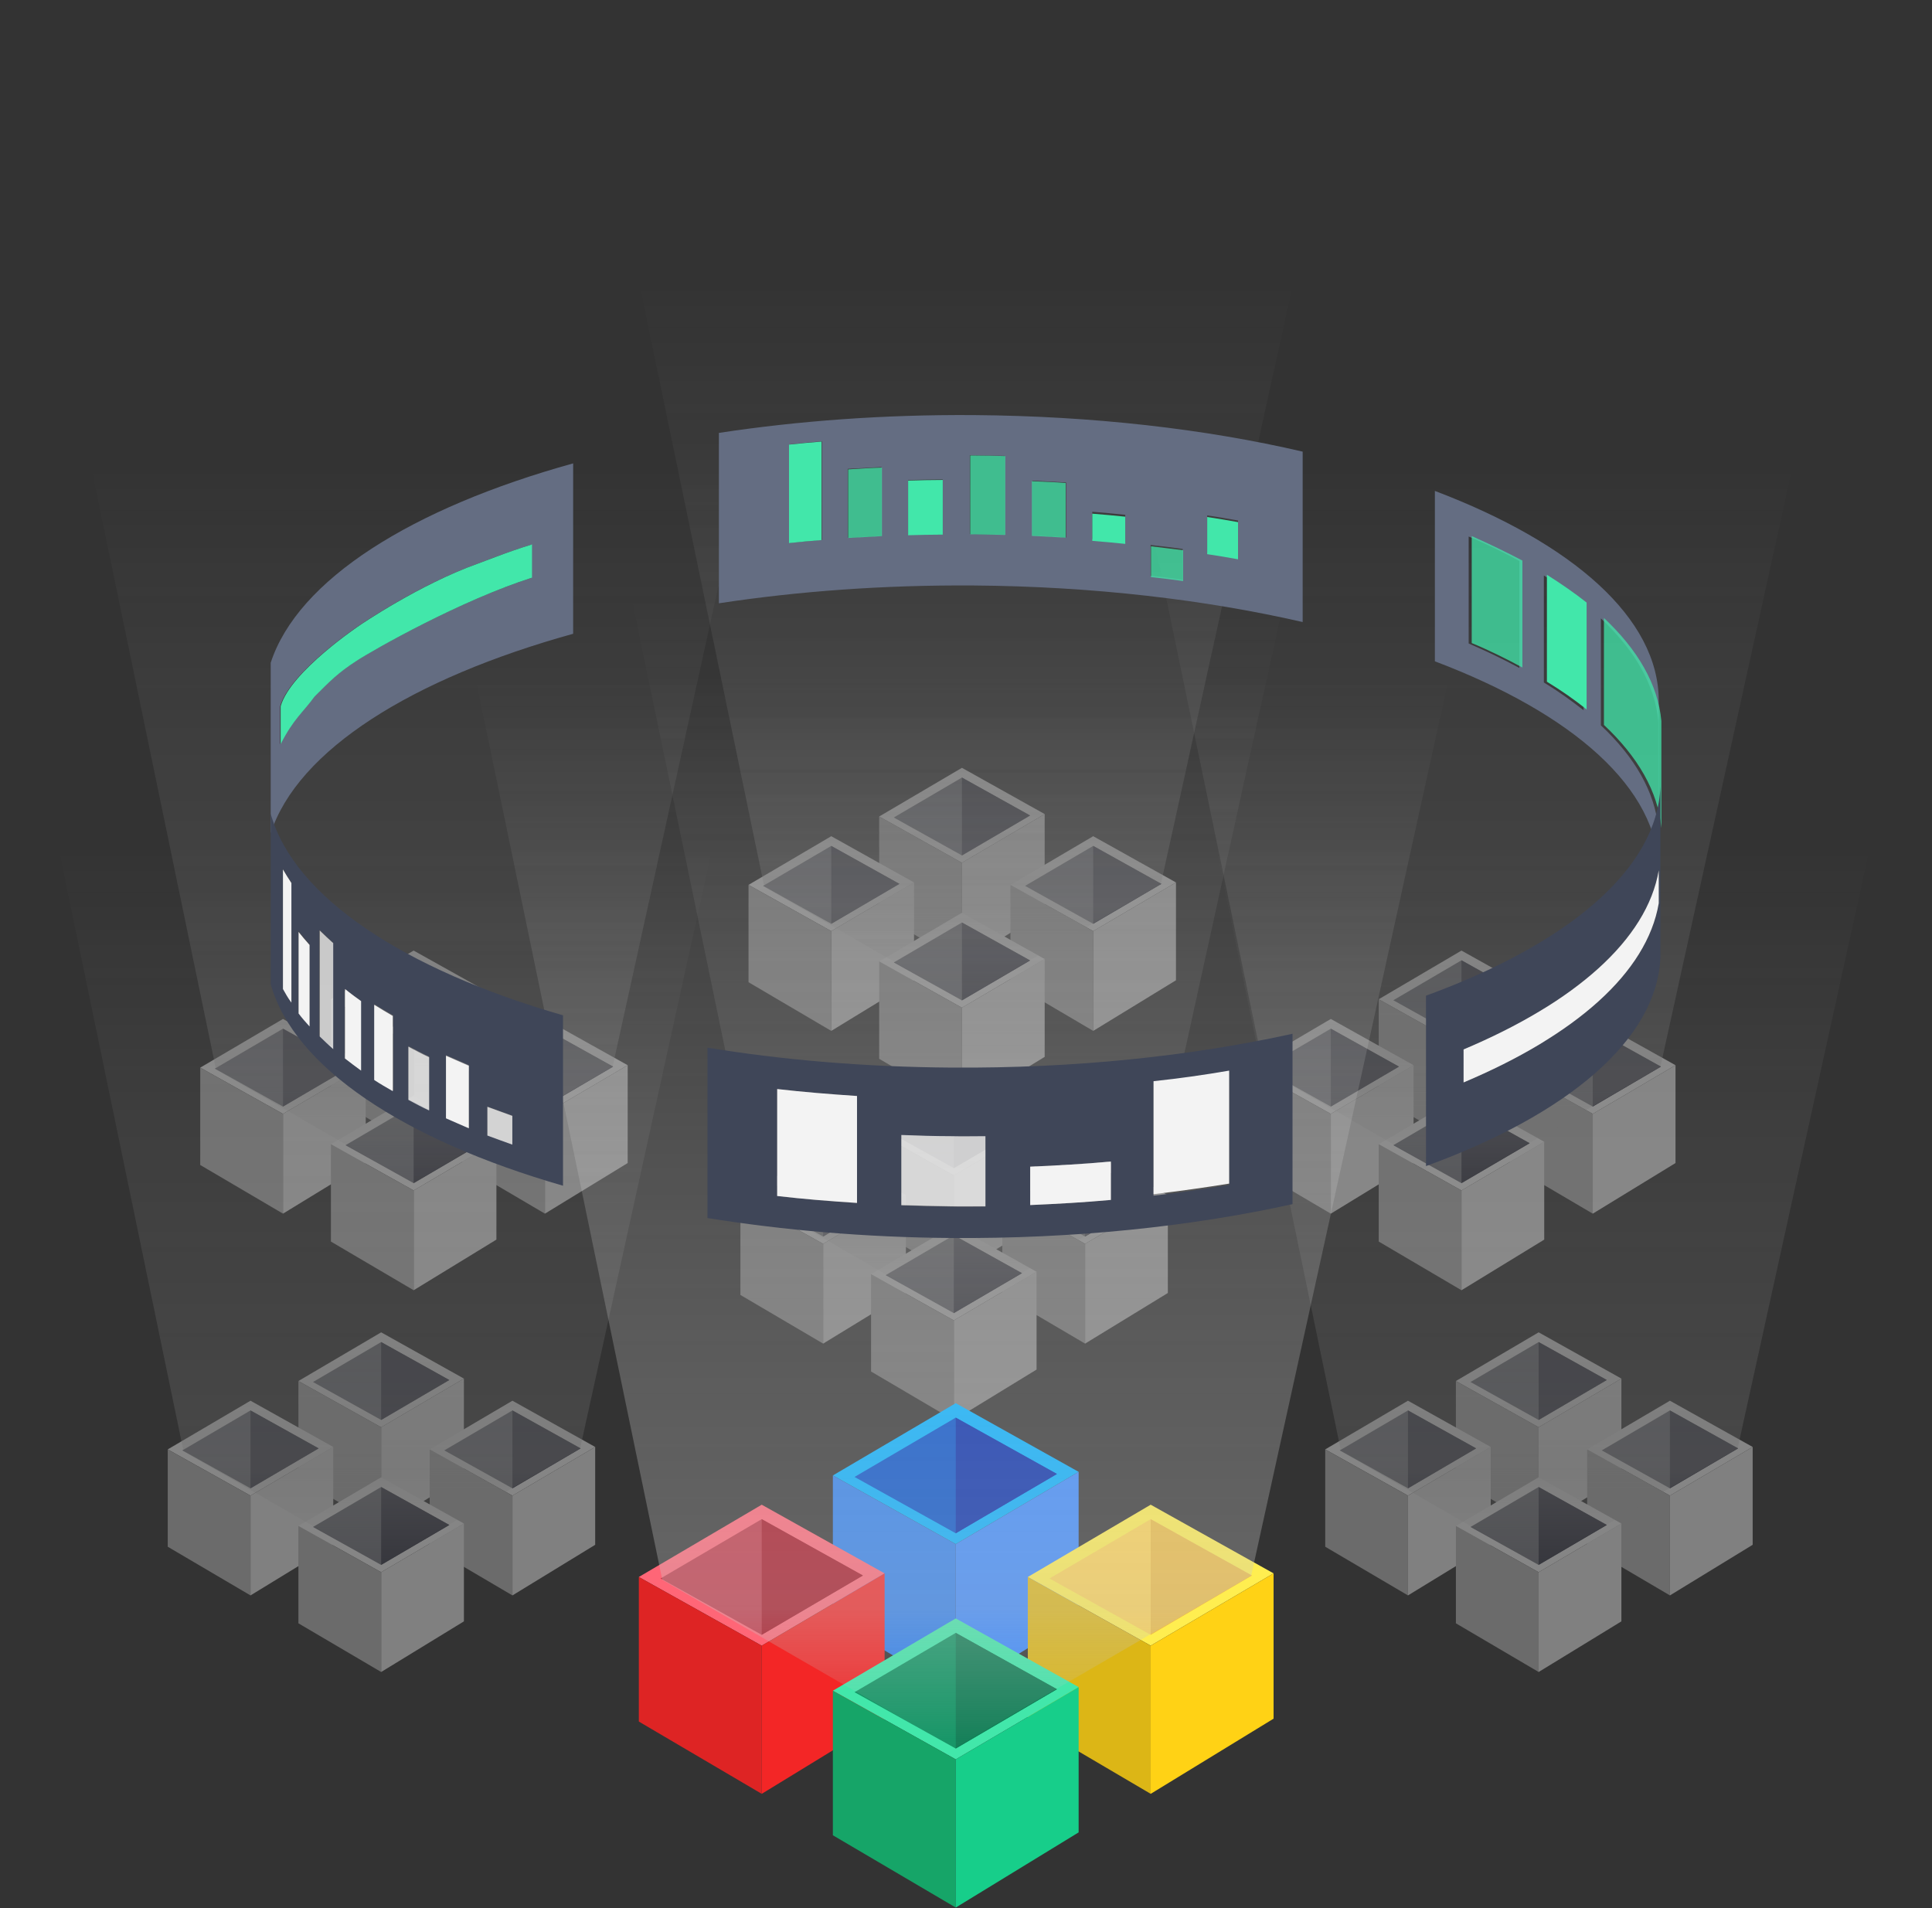 <svg width="655" height="647" viewBox="0 0 655 647" fill="none" xmlns="http://www.w3.org/2000/svg">
<rect x="0" y="0" width="655" height="647" fill="#333333" stroke="none"/>
<g opacity="0.4">
<path d="M493.585 468.211L521.641 451.707L549.697 467.386L521.641 483.889L493.585 468.211Z" fill="white"/>
<path d="M498.536 468.549L521.641 455.008L544.746 467.872L521.641 481.413L498.536 468.549Z" fill="#797B84"/>
<path d="M521.642 468.211V455.008L544.746 467.872L521.642 481.413V468.211Z" fill="#393A4A"/>
<path d="M493.585 468.211V501.218L521.641 517.721V483.889L493.585 468.211Z" fill="#BDBDBD"/>
<path d="M521.642 483.89L549.697 467.386V500.558L521.642 517.722V483.89Z" fill="#F3F3F3"/>
<path d="M449.287 491.392L477.343 474.888L505.399 490.567L477.343 507.07L449.287 491.392Z" fill="white"/>
<path d="M454.238 491.73L477.343 478.189L500.447 491.053L477.343 504.594L454.238 491.73Z" fill="#797B84"/>
<path d="M477.342 491.391V478.189L500.447 491.053L477.342 504.594V491.391Z" fill="#393A4A"/>
<path d="M449.287 491.392V524.399L477.343 540.902V507.07L449.287 491.392Z" fill="#BDBDBD"/>
<path d="M477.342 507.07L505.398 490.567V523.739L477.342 540.902V507.07Z" fill="#F3F3F3"/>
<path d="M538.093 491.392L566.149 474.888L594.205 490.567L566.149 507.07L538.093 491.392Z" fill="white"/>
<path d="M543.044 491.73L566.149 478.189L589.254 491.053L566.149 504.594L543.044 491.73Z" fill="#797B84"/>
<path d="M566.149 491.391V478.189L589.254 491.053L566.149 504.594V491.391Z" fill="#393A4A"/>
<path d="M538.093 491.392V524.399L566.149 540.902V507.07L538.093 491.392Z" fill="#BDBDBD"/>
<path d="M566.149 507.07L594.205 490.567V523.739L566.149 540.902V507.07Z" fill="#F3F3F3"/>
<path d="M493.586 517.355L521.642 500.851L549.697 516.53L521.642 533.033L493.586 517.355Z" fill="white"/>
<path d="M498.537 517.693L521.641 504.152L544.746 517.016L521.641 530.557L498.537 517.693Z" fill="#797B84"/>
<path d="M521.642 517.354V504.152L544.746 517.016L521.642 530.557V517.354Z" fill="#393A4A"/>
<path d="M493.586 517.355V550.362L521.642 566.865V533.033L493.586 517.355Z" fill="#BDBDBD"/>
<path d="M521.642 533.033L549.697 516.53V549.702L521.642 566.865V533.033Z" fill="#F3F3F3"/>
<path fill-rule="evenodd" clip-rule="evenodd" d="M521.275 530.524L454.641 492.043L392.516 192.08H654.926L589.091 491.116L521.275 530.524Z" fill="url(#paint0_linear_201_5)" fill-opacity="0.8"/>
</g>
<g opacity="0.4">
<path d="M298.065 276.821L326.121 260.318L354.176 275.996L326.121 292.499L298.065 276.821Z" fill="white"/>
<path d="M303.016 277.159L326.121 263.618L349.226 276.482L326.121 290.023L303.016 277.159Z" fill="#797B84"/>
<path d="M326.121 276.821V263.618L349.225 276.482L326.121 290.023V276.821Z" fill="#393A4A"/>
<path d="M298.065 276.821V309.828L326.121 326.331V292.499L298.065 276.821Z" fill="#BDBDBD"/>
<path d="M326.121 292.499L354.176 275.996V309.168L326.121 326.332V292.499Z" fill="#F3F3F3"/>
<path d="M253.766 300.002L281.822 283.499L309.878 299.177L281.822 315.68L253.766 300.002Z" fill="white"/>
<path d="M258.717 300.34L281.822 286.799L304.927 299.663L281.822 313.204L258.717 300.34Z" fill="#797B84"/>
<path d="M281.822 300.001V286.799L304.927 299.663L281.822 313.204V300.001Z" fill="#393A4A"/>
<path d="M253.766 300.002V333.008L281.822 349.512V315.68L253.766 300.002Z" fill="#BDBDBD"/>
<path d="M281.822 315.68L309.878 299.177V332.349L281.822 349.512V315.68Z" fill="#F3F3F3"/>
<path d="M342.572 300.002L370.628 283.499L398.684 299.177L370.628 315.68L342.572 300.002Z" fill="white"/>
<path d="M347.523 300.34L370.628 286.799L393.733 299.663L370.628 313.204L347.523 300.34Z" fill="#797B84"/>
<path d="M370.628 300.001V286.799L393.733 299.663L370.628 313.204V300.001Z" fill="#393A4A"/>
<path d="M342.572 300.002V333.008L370.628 349.512V315.68L342.572 300.002Z" fill="#BDBDBD"/>
<path d="M370.628 315.68L398.684 299.177V332.349L370.628 349.512V315.68Z" fill="#F3F3F3"/>
<path d="M298.065 325.965L326.121 309.461L354.176 325.139L326.121 341.643L298.065 325.965Z" fill="white"/>
<path d="M303.016 326.303L326.121 312.762L349.226 325.626L326.121 339.168L303.016 326.303Z" fill="#797B84"/>
<path d="M326.121 325.965V312.762L349.225 325.626L326.121 339.168V325.965Z" fill="#393A4A"/>
<path d="M298.065 325.965V358.972L326.121 375.475V341.643L298.065 325.965Z" fill="#BDBDBD"/>
<path d="M326.121 341.643L354.176 325.14V358.312L326.121 375.475V341.643Z" fill="#F3F3F3"/>
<path fill-rule="evenodd" clip-rule="evenodd" d="M325.754 339.133L259.12 300.653L196.995 0.69H459.405L393.571 299.725L325.754 339.133Z" fill="url(#paint1_linear_201_5)" fill-opacity="0.8"/>
</g>
<g opacity="0.4">
<path d="M295.311 382.843L323.367 366.339L351.423 382.018L323.367 398.521L295.311 382.843Z" fill="white"/>
<path d="M300.262 383.181L323.367 369.64L346.472 382.504L323.367 396.045L300.262 383.181Z" fill="#797B84"/>
<path d="M323.366 382.842V369.64L346.471 382.504L323.366 396.045V382.842Z" fill="#393A4A"/>
<path d="M295.311 382.843V415.849L323.367 432.353V398.521L295.311 382.843Z" fill="#BDBDBD"/>
<path d="M323.366 398.521L351.422 382.018V415.19L323.366 432.353V398.521Z" fill="#F3F3F3"/>
<path d="M251.012 406.024L279.068 389.52L307.124 405.198L279.068 421.702L251.012 406.024Z" fill="white"/>
<path d="M255.963 406.362L279.068 392.821L302.173 405.685L279.068 419.226L255.963 406.362Z" fill="#797B84"/>
<path d="M279.068 406.023V392.821L302.173 405.685L279.068 419.226V406.023Z" fill="#393A4A"/>
<path d="M251.012 406.024V439.031L279.068 455.534V421.702L251.012 406.024Z" fill="#BDBDBD"/>
<path d="M279.068 421.702L307.124 405.199V438.37L279.068 455.534V421.702Z" fill="#F3F3F3"/>
<path d="M339.819 406.024L367.874 389.52L395.93 405.198L367.874 421.702L339.819 406.024Z" fill="white"/>
<path d="M344.77 406.362L367.874 392.821L390.979 405.685L367.874 419.226L344.77 406.362Z" fill="#797B84"/>
<path d="M367.874 406.023V392.821L390.979 405.685L367.874 419.226V406.023Z" fill="#393A4A"/>
<path d="M339.819 406.024V439.031L367.874 455.534V421.702L339.819 406.024Z" fill="#BDBDBD"/>
<path d="M367.874 421.702L395.93 405.199V438.37L367.874 455.534V421.702Z" fill="#F3F3F3"/>
<path d="M295.311 431.986L323.367 415.483L351.423 431.161L323.367 447.665L295.311 431.986Z" fill="white"/>
<path d="M300.262 432.325L323.367 418.783L346.472 431.648L323.367 445.189L300.262 432.325Z" fill="#797B84"/>
<path d="M323.366 431.986V418.783L346.471 431.648L323.366 445.189V431.986Z" fill="#393A4A"/>
<path d="M295.311 431.987V464.993L323.367 481.497V447.665L295.311 431.987Z" fill="#BDBDBD"/>
<path d="M323.366 447.665L351.422 431.161V464.333L323.366 481.497V447.665Z" fill="#F3F3F3"/>
<path fill-rule="evenodd" clip-rule="evenodd" d="M323 445.155L256.366 406.675L194.241 106.712H456.651L390.817 405.747L323 445.155Z" fill="url(#paint2_linear_201_5)" fill-opacity="0.8"/>
</g>
<g opacity="0.4">
<path d="M112.182 338.782L140.238 322.278L168.293 337.956L140.238 354.46L112.182 338.782Z" fill="white"/>
<path d="M117.133 339.12L140.238 325.578L163.343 338.443L140.238 351.984L117.133 339.12Z" fill="#797B84"/>
<path d="M140.238 338.781V325.578L163.342 338.443L140.238 351.984V338.781Z" fill="#393A4A"/>
<path d="M112.182 338.781V371.788L140.238 388.292V354.459L112.182 338.781Z" fill="#BDBDBD"/>
<path d="M140.238 354.46L168.294 337.956V371.128L140.238 388.292V354.46Z" fill="#F3F3F3"/>
<path d="M67.883 361.963L95.939 345.459L123.995 361.137L95.939 377.641L67.883 361.963Z" fill="white"/>
<path d="M72.835 362.301L95.939 348.76L119.044 361.624L95.939 375.165L72.835 362.301Z" fill="#797B84"/>
<path d="M95.939 361.963V348.76L119.044 361.624L95.939 375.165V361.963Z" fill="#393A4A"/>
<path d="M67.883 361.963V394.97L95.939 411.473V377.641L67.883 361.963Z" fill="#BDBDBD"/>
<path d="M95.939 377.641L123.995 361.138V394.31L95.939 411.473V377.641Z" fill="#F3F3F3"/>
<path d="M156.69 361.963L184.745 345.459L212.801 361.137L184.745 377.641L156.69 361.963Z" fill="white"/>
<path d="M161.641 362.301L184.746 348.76L207.85 361.624L184.746 375.165L161.641 362.301Z" fill="#797B84"/>
<path d="M184.745 361.963V348.76L207.85 361.624L184.745 375.165V361.963Z" fill="#393A4A"/>
<path d="M156.69 361.963V394.97L184.745 411.473V377.641L156.69 361.963Z" fill="#BDBDBD"/>
<path d="M184.745 377.641L212.801 361.138V394.31L184.745 411.473V377.641Z" fill="#F3F3F3"/>
<path d="M112.182 387.926L140.238 371.422L168.293 387.1L140.238 403.604L112.182 387.926Z" fill="white"/>
<path d="M117.133 388.264L140.238 374.723L163.343 387.587L140.238 401.128L117.133 388.264Z" fill="#797B84"/>
<path d="M140.238 387.925V374.723L163.342 387.587L140.238 401.128V387.925Z" fill="#393A4A"/>
<path d="M112.182 387.926V420.933L140.238 437.436V403.604L112.182 387.926Z" fill="#BDBDBD"/>
<path d="M140.238 403.604L168.294 387.101V420.273L140.238 437.436V403.604Z" fill="#F3F3F3"/>
<path fill-rule="evenodd" clip-rule="evenodd" d="M139.871 401.094L73.238 362.614L11.113 62.651H273.522L207.688 361.686L139.871 401.094Z" fill="url(#paint3_linear_201_5)" fill-opacity="0.8"/>
</g>
<g opacity="0.4">
<path d="M467.425 338.781L495.48 322.277L523.536 337.955L495.48 354.459L467.425 338.781Z" fill="white"/>
<path d="M472.375 339.119L495.48 325.578L518.585 338.442L495.48 351.983L472.375 339.119Z" fill="#797B84"/>
<path d="M495.48 338.78V325.578L518.585 338.442L495.48 351.983V338.78Z" fill="#393A4A"/>
<path d="M467.424 338.78V371.787L495.48 388.291V354.459L467.424 338.78Z" fill="#BDBDBD"/>
<path d="M495.48 354.459L523.536 337.956V371.128L495.48 388.291V354.459Z" fill="#F3F3F3"/>
<path d="M423.126 361.963L451.182 345.459L479.238 361.137L451.182 377.641L423.126 361.963Z" fill="white"/>
<path d="M428.077 362.301L451.182 348.76L474.287 361.624L451.182 375.165L428.077 362.301Z" fill="#797B84"/>
<path d="M451.182 361.963V348.76L474.286 361.624L451.182 375.165V361.963Z" fill="#393A4A"/>
<path d="M423.126 361.963V394.97L451.182 411.473V377.641L423.126 361.963Z" fill="#BDBDBD"/>
<path d="M451.182 377.641L479.237 361.138V394.31L451.182 411.473V377.641Z" fill="#F3F3F3"/>
<path d="M511.932 361.963L539.988 345.459L568.044 361.138L539.988 377.641L511.932 361.963Z" fill="white"/>
<path d="M516.883 362.301L539.988 348.76L563.093 361.624L539.988 375.165L516.883 362.301Z" fill="#797B84"/>
<path d="M539.988 361.963V348.76L563.092 361.624L539.988 375.165V361.963Z" fill="#393A4A"/>
<path d="M511.932 361.963V394.97L539.988 411.473V377.641L511.932 361.963Z" fill="#BDBDBD"/>
<path d="M539.988 377.641L568.043 361.138V394.31L539.988 411.473V377.641Z" fill="#F3F3F3"/>
<path d="M467.425 387.926L495.48 371.422L523.536 387.101L495.48 403.604L467.425 387.926Z" fill="white"/>
<path d="M472.375 388.264L495.48 374.723L518.585 387.587L495.48 401.128L472.375 388.264Z" fill="#797B84"/>
<path d="M495.48 387.925V374.723L518.585 387.587L495.48 401.128V387.925Z" fill="#393A4A"/>
<path d="M467.424 387.926V420.933L495.48 437.436V403.604L467.424 387.926Z" fill="#BDBDBD"/>
<path d="M495.48 403.604L523.536 387.101V420.273L495.48 437.436V403.604Z" fill="#F3F3F3"/>
<path fill-rule="evenodd" clip-rule="evenodd" d="M495.114 401.094L428.48 362.614L366.355 62.651H628.764L562.93 361.686L495.114 401.094Z" fill="url(#paint4_linear_201_5)" fill-opacity="0.8"/>
</g>
<g opacity="0.4">
<path d="M101.167 468.211L129.222 451.707L157.278 467.386L129.222 483.889L101.167 468.211Z" fill="white"/>
<path d="M106.118 468.549L129.222 455.008L152.327 467.872L129.222 481.413L106.118 468.549Z" fill="#797B84"/>
<path d="M129.222 468.211V455.008L152.327 467.872L129.222 481.413V468.211Z" fill="#393A4A"/>
<path d="M101.167 468.211V501.218L129.222 517.721V483.889L101.167 468.211Z" fill="#BDBDBD"/>
<path d="M129.222 483.89L157.278 467.386V500.558L129.222 517.722V483.89Z" fill="#F3F3F3"/>
<path d="M56.868 491.392L84.924 474.888L112.98 490.567L84.924 507.07L56.868 491.392Z" fill="white"/>
<path d="M61.819 491.73L84.924 478.189L108.029 491.053L84.924 504.594L61.819 491.73Z" fill="#797B84"/>
<path d="M84.924 491.391V478.189L108.029 491.053L84.924 504.594V491.391Z" fill="#393A4A"/>
<path d="M56.868 491.392V524.399L84.924 540.902V507.07L56.868 491.392Z" fill="#BDBDBD"/>
<path d="M84.924 507.07L112.98 490.567V523.739L84.924 540.902V507.07Z" fill="#F3F3F3"/>
<path d="M145.674 491.392L173.73 474.888L201.786 490.567L173.73 507.07L145.674 491.392Z" fill="white"/>
<path d="M150.625 491.73L173.73 478.189L196.835 491.053L173.73 504.594L150.625 491.73Z" fill="#797B84"/>
<path d="M173.73 491.391V478.189L196.835 491.053L173.73 504.594V491.391Z" fill="#393A4A"/>
<path d="M145.674 491.392V524.399L173.73 540.902V507.07L145.674 491.392Z" fill="#BDBDBD"/>
<path d="M173.73 507.07L201.786 490.567V523.739L173.73 540.902V507.07Z" fill="#F3F3F3"/>
<path d="M101.167 517.355L129.222 500.851L157.278 516.53L129.222 533.033L101.167 517.355Z" fill="white"/>
<path d="M106.118 517.693L129.222 504.152L152.327 517.016L129.222 530.557L106.118 517.693Z" fill="#797B84"/>
<path d="M129.222 517.354V504.152L152.327 517.016L129.222 530.557V517.354Z" fill="#393A4A"/>
<path d="M101.167 517.355V550.362L129.222 566.865V533.033L101.167 517.355Z" fill="#BDBDBD"/>
<path d="M129.222 533.033L157.278 516.53V549.702L129.222 566.865V533.033Z" fill="#F3F3F3"/>
<path fill-rule="evenodd" clip-rule="evenodd" d="M128.856 530.524L62.222 492.043L0.097 192.08H262.507L196.673 491.116L128.856 530.524Z" fill="url(#paint5_linear_201_5)" fill-opacity="0.8"/>
</g>
<path d="M282.364 500.23L324.025 475.723L365.687 499.005L324.025 523.511L282.364 500.23Z" fill="#06AFFF"/>
<path d="M289.716 500.733L324.025 480.624L358.335 499.727L324.025 519.835L289.716 500.733Z" fill="#0551CA"/>
<path d="M324.025 500.23V480.624L358.335 499.727L324.025 519.835V500.23Z" fill="#052DAC"/>
<path d="M282.364 500.23V549.243L324.025 573.75V523.511L282.364 500.23Z" fill="#2F80ED"/>
<path d="M324.025 523.512L365.687 499.005V548.264L324.025 573.751V523.512Z" fill="#3C8AFE"/>
<path d="M216.583 534.653L258.244 510.146L299.906 533.427L258.244 557.934L216.583 534.653Z" fill="#FF6677"/>
<path d="M223.934 535.156L258.244 515.047L292.553 534.15L258.244 554.258L223.934 535.156Z" fill="#C13647"/>
<path d="M258.244 534.653V515.047L292.554 534.15L258.244 554.258V534.653Z" fill="#A81525"/>
<path d="M216.583 534.653V583.666L258.244 608.173V557.934L216.583 534.653Z" fill="#DE2424"/>
<path d="M258.244 557.935L299.906 533.428V582.686L258.244 608.174V557.935Z" fill="#F32626"/>
<path d="M348.455 534.653L390.117 510.146L431.778 533.427L390.117 557.934L348.455 534.653Z" fill="#FFEE50"/>
<path d="M355.807 535.156L390.117 515.047L424.426 534.15L390.117 554.258L355.807 535.156Z" fill="#FED354"/>
<path d="M390.117 534.653V515.047L424.426 534.15L390.117 554.258V534.653Z" fill="#EEBD43"/>
<path d="M348.455 534.653V583.666L390.117 608.173V557.934L348.455 534.653Z" fill="#DCB616"/>
<path d="M390.117 557.935L431.778 533.428V582.686L390.117 608.174V557.935Z" fill="#FFD215"/>
<path d="M282.364 573.206L324.025 548.699L365.687 571.981L324.025 596.487L282.364 573.206Z" fill="#42E7AA"/>
<path d="M289.716 573.708L324.025 553.6L358.335 572.703L324.025 592.811L289.716 573.708Z" fill="#139565"/>
<path d="M324.025 573.205V553.6L358.335 572.703L324.025 592.811V573.205Z" fill="#117E56"/>
<path d="M282.364 573.206V622.219L324.025 646.726V596.487L282.364 573.206Z" fill="#16A568"/>
<path d="M324.025 596.487L365.687 571.98V621.239L324.025 646.726V596.487Z" fill="#17CE8A"/>
<path fill-rule="evenodd" clip-rule="evenodd" d="M323.481 592.76L224.533 535.619L132.281 90.189H521.946L424.185 534.242L323.481 592.76Z" fill="url(#paint6_linear_201_5)" fill-opacity="0.8"/>
<path d="M562.219 280.852V244.591C561.074 232.197 554.2 220.418 542.743 209.663V245.923C554.2 256.678 561.074 268.458 562.219 280.852ZM536.871 240.802V204.541C532.861 201.264 528.279 198.088 523.41 195.118V231.378C528.279 234.348 532.718 237.524 536.871 240.802ZM515.104 226.461V190.201C509.805 187.333 504.076 184.465 497.918 181.904V218.165C504.076 220.828 509.805 223.593 515.104 226.461ZM486.462 224.208V166.438C533.148 184.158 562.363 209.56 562.363 237.626V295.397C562.363 267.331 533.291 241.928 486.462 224.208Z" fill="#646D82"/>
<path d="M400.965 196.552V186.104C397.385 185.592 393.805 185.182 390.081 184.772V195.22C393.805 195.527 397.385 196.04 400.965 196.552ZM381.489 183.748V174.529C377.765 174.12 374.042 173.812 370.319 173.505V182.724C374.042 183.133 377.765 183.441 381.489 183.748ZM419.726 188.972V176.475C416.289 175.861 412.852 175.246 409.271 174.734V187.333C412.852 187.845 416.289 188.46 419.726 188.972ZM361.44 182.212V163.569C357.573 163.364 353.849 163.16 349.983 162.955V181.495C353.706 181.802 357.573 181.904 361.44 182.212ZM319.622 181.187V162.545C315.756 162.545 311.746 162.647 307.879 162.75V181.29C311.746 181.29 315.756 181.187 319.622 181.187ZM298.857 181.699V158.345C294.99 158.55 291.267 158.755 287.4 158.96V182.314C291.267 182.109 294.99 181.904 298.857 181.699ZM340.674 181.29V154.555C337.237 154.453 333.657 154.453 330.077 154.351C329.647 154.351 329.217 154.351 328.788 154.351V181.085C329.217 181.085 329.647 181.085 330.077 181.085C333.657 181.187 337.237 181.187 340.674 181.29ZM278.665 183.031V149.639C274.941 149.946 271.218 150.253 267.637 150.663V184.055C271.218 183.748 274.941 183.338 278.665 183.031ZM243.721 146.771C270.645 142.674 299.716 140.523 330.077 140.727C370.605 141.035 408.699 145.439 441.637 153.121V210.892C408.555 203.312 370.605 198.805 330.077 198.498C299.716 198.293 270.502 200.444 243.721 204.541V146.771Z" fill="#646D82"/>
<path d="M94.927 239.545V252.349C99.306 243.778 102.517 241.594 106.384 236.281C111.664 230.993 114.26 228.291 120.562 224.194C126.863 220.097 156.078 203.606 180.137 195.923V184.656C175.84 185.988 171.687 187.422 167.677 188.958C165.673 189.675 163.668 190.495 161.663 191.212C141.9 198.279 121.85 212.005 121.85 212.005C121.85 212.005 98.221 227.766 94.927 239.545ZM91.776 224.706C100.942 196.538 139.608 172.262 194.314 157.103V214.873C139.608 230.033 100.942 254.308 91.776 282.477V224.706Z" fill="#646D82"/>
<path d="M95.151 239.47V252.273C99.53 243.702 102.741 241.518 106.608 236.205C111.888 230.918 114.484 228.216 120.785 224.119C127.087 220.021 156.301 203.53 180.361 195.848V184.581C176.064 185.912 171.911 187.346 167.901 188.883C165.896 189.6 163.892 190.419 161.887 191.136C142.124 198.204 122.074 211.929 122.074 211.929C122.074 211.929 98.445 227.69 95.151 239.47Z" fill="#42E7AA"/>
<path opacity="0.753" d="M543.776 209.512C555.233 220.267 562.107 232.046 563.253 244.44V280.701C562.107 268.307 555.233 256.527 543.776 245.772V209.512Z" fill="#42E7AA"/>
<path d="M524.443 194.865C529.312 197.938 533.894 201.113 537.904 204.288V240.548C533.894 237.271 529.312 234.095 524.443 231.125V194.865Z" fill="#42E7AA"/>
<path opacity="0.753" d="M498.952 181.754C504.967 184.417 510.695 187.183 516.137 190.051V226.311C510.838 223.443 505.11 220.575 498.952 218.014V181.754Z" fill="#42E7AA"/>
<path d="M409.272 175.281C412.709 175.793 416.289 176.407 419.726 177.022V189.621C416.289 189.006 412.852 188.392 409.272 187.88V175.281Z" fill="#42E7AA"/>
<path opacity="0.753" d="M390.225 185.216C393.805 185.626 397.529 186.138 401.109 186.548V196.996C397.529 196.483 393.949 196.074 390.225 195.664V185.216Z" fill="#42E7AA"/>
<path d="M370.319 174.153C374.043 174.461 377.766 174.768 381.49 175.178V184.396C377.766 183.987 374.043 183.679 370.319 183.372V174.153Z" fill="#42E7AA"/>
<path opacity="0.753" d="M349.84 163.13C353.706 163.335 357.573 163.437 361.297 163.744V182.284C357.43 182.079 353.706 181.875 349.84 181.67V163.13Z" fill="#42E7AA"/>
<path opacity="0.753" d="M328.932 154.423C329.361 154.423 329.791 154.423 330.221 154.423C333.801 154.423 337.238 154.526 340.818 154.628V181.362C337.381 181.26 333.801 181.26 330.221 181.158C329.791 181.158 329.361 181.158 328.932 181.158V154.423Z" fill="#42E7AA"/>
<path d="M307.879 162.925C311.746 162.823 315.612 162.721 319.622 162.721V181.26C315.756 181.26 311.746 181.363 307.879 181.465V162.925Z" fill="#42E7AA"/>
<path opacity="0.753" d="M287.544 159.135C291.268 158.93 295.134 158.623 299.001 158.521V181.772C295.134 181.977 291.411 182.182 287.544 182.387V159.135Z" fill="#42E7AA"/>
<path d="M267.495 150.736C271.218 150.327 274.798 150.019 278.522 149.712V183.104C274.798 183.411 271.075 183.719 267.495 184.128V167.432V150.736Z" fill="#42E7AA"/>
<path d="M165.243 384.895V375.165C167.964 376.189 170.828 377.213 173.692 378.237V387.968C170.828 386.944 168.107 385.92 165.243 384.895ZM138.463 372.706V354.679C140.754 355.908 143.045 357.137 145.48 358.264V376.291C143.045 375.062 140.754 373.833 138.463 372.706ZM151.208 378.954V357.751C153.786 358.878 156.364 360.005 158.942 361.132V382.335C156.364 381.208 153.786 380.081 151.208 378.954ZM116.838 358.776V335.217C118.557 336.548 120.418 337.983 122.28 339.314V362.873C120.418 361.439 118.7 360.107 116.838 358.776ZM127.006 365.946V340.441C129.011 341.772 131.159 343.002 133.307 344.231V369.736C131.016 368.507 129.011 367.175 127.006 365.946ZM101.228 343.309V315.653C102.374 317.189 103.663 318.623 104.952 320.057V347.713C103.663 346.279 102.517 344.845 101.228 343.309ZM108.245 351.196V315.243C109.678 316.677 111.253 318.111 112.828 319.545V355.498C111.253 354.064 109.821 352.63 108.245 351.196ZM95.929 335.217V294.552C96.789 296.089 97.648 297.625 98.794 299.162V339.724C97.648 338.29 96.789 336.753 95.929 335.217ZM190.877 344.231C136.887 328.661 99.653 304.078 91.776 275.91V333.68C99.653 361.849 136.887 386.432 190.877 402.001V344.231Z" fill="#3F4658"/>
<path d="M349.267 408.556V395.547C358.575 395.137 367.741 394.625 376.62 393.806V406.814C367.741 407.634 358.575 408.146 349.267 408.556ZM305.588 408.658V384.894C311.173 385.099 316.758 385.202 322.486 385.304C326.353 385.304 330.22 385.304 334.086 385.304V409.068C330.22 409.068 326.353 409.17 322.486 409.068C316.758 408.965 311.173 408.863 305.588 408.658ZM263.484 405.483V369.223C272.22 370.247 281.242 370.964 290.551 371.579V407.839C281.385 407.327 272.363 406.507 263.484 405.483ZM391.084 405.38V366.969C399.819 365.945 408.412 364.716 416.718 363.384V401.693C408.412 403.127 399.819 404.356 391.084 405.38ZM438.2 350.478C403.829 358.058 364.304 362.258 322.486 361.95C293.272 361.745 265.489 359.389 239.854 355.19V412.96C265.489 417.057 293.272 419.516 322.486 419.721C364.304 420.028 403.829 415.828 438.2 408.248V350.478Z" fill="#3F4658"/>
<path d="M496.2 366.97V355.805C533.865 339.928 558.353 318.725 562.363 295.064V306.229C558.353 329.89 533.865 351.093 496.2 366.97ZM562.936 324.461V266.691C561.79 294.962 531.144 320.159 483.455 337.572V395.343C531.287 377.93 561.79 352.63 562.936 324.461Z" fill="#3F4658"/>
<path d="M562.363 295.064C558.353 318.623 533.864 339.929 496.2 355.805V366.97C533.864 351.093 558.353 329.89 562.363 306.229V295.064Z" fill="#F3F3F3"/>
<path d="M290.551 371.578C281.386 370.963 272.364 370.246 263.485 369.222V405.482C272.221 406.506 281.243 407.223 290.551 407.838V371.578Z" fill="#F3F3F3"/>
<path d="M376.62 393.806C367.598 394.625 358.575 395.138 349.267 395.547V408.556C358.575 408.146 367.741 407.634 376.62 406.815V393.806Z" fill="#F3F3F3"/>
<path d="M416.718 362.974C408.412 364.408 399.819 365.637 391.083 366.559V404.868C399.819 403.844 408.412 402.615 416.718 401.283V362.974Z" fill="#F3F3F3"/>
<path opacity="0.753" d="M334.087 385.201C330.221 385.201 326.354 385.304 322.487 385.201C316.759 385.201 311.174 384.996 305.589 384.792V408.555C311.174 408.76 316.759 408.863 322.487 408.965C326.354 408.965 330.221 408.965 334.087 408.965V385.201Z" fill="#F3F3F3"/>
<path d="M98.793 299.365C97.791 297.829 96.789 296.293 95.929 294.756V335.318C96.789 336.855 97.648 338.391 98.793 339.928V299.365Z" fill="#F3F3F3"/>
<path d="M104.951 320.363C103.662 318.929 102.374 317.393 101.228 315.959V343.615C102.374 345.151 103.662 346.585 104.951 348.019V320.363Z" fill="#F3F3F3"/>
<path opacity="0.753" d="M112.971 319.749C111.396 318.315 109.821 316.881 108.389 315.447V351.4C109.821 352.834 111.396 354.268 112.971 355.702V319.749Z" fill="#F3F3F3"/>
<path d="M122.423 339.416C120.561 338.084 118.699 336.752 116.981 335.318V358.877C118.699 360.209 120.561 361.643 122.423 362.974V339.416Z" fill="#F3F3F3"/>
<path d="M133.164 344.434C131.015 343.205 128.867 341.874 126.862 340.645V366.15C128.867 367.481 131.015 368.71 133.164 369.939V344.434Z" fill="#F3F3F3"/>
<path opacity="0.753" d="M145.48 358.467C143.045 357.34 140.754 356.111 138.463 354.882V372.91C140.754 374.139 143.045 375.368 145.48 376.495V358.467Z" fill="#F3F3F3"/>
<path d="M158.941 361.336C156.363 360.209 153.785 359.082 151.207 357.955V379.158C153.785 380.285 156.363 381.412 158.941 382.539V361.336Z" fill="#F3F3F3"/>
<path opacity="0.753" d="M173.692 378.339C170.828 377.315 168.107 376.291 165.243 375.266V384.997C167.964 386.022 170.828 387.046 173.692 388.07V378.339Z" fill="#F3F3F3"/>
<defs>
<linearGradient id="paint0_linear_201_5" x1="514.161" y1="286.659" x2="514.161" y2="531.925" gradientUnits="userSpaceOnUse">
<stop stop-color="white" stop-opacity="0"/>
<stop offset="0.863" stop-color="#C4C4C4" stop-opacity="0.43"/>
<stop offset="1" stop-color="#C4C4C4" stop-opacity="0"/>
</linearGradient>
<linearGradient id="paint1_linear_201_5" x1="318.64" y1="95.268" x2="318.64" y2="340.534" gradientUnits="userSpaceOnUse">
<stop stop-color="white" stop-opacity="0"/>
<stop offset="0.863" stop-color="#C4C4C4" stop-opacity="0.43"/>
<stop offset="1" stop-color="#C4C4C4" stop-opacity="0"/>
</linearGradient>
<linearGradient id="paint2_linear_201_5" x1="315.886" y1="201.29" x2="315.886" y2="446.556" gradientUnits="userSpaceOnUse">
<stop stop-color="white" stop-opacity="0"/>
<stop offset="0.863" stop-color="#C4C4C4" stop-opacity="0.43"/>
<stop offset="1" stop-color="#C4C4C4" stop-opacity="0"/>
</linearGradient>
<linearGradient id="paint3_linear_201_5" x1="132.757" y1="157.229" x2="132.757" y2="402.495" gradientUnits="userSpaceOnUse">
<stop stop-color="white" stop-opacity="0"/>
<stop offset="0.863" stop-color="#C4C4C4" stop-opacity="0.43"/>
<stop offset="1" stop-color="#C4C4C4" stop-opacity="0"/>
</linearGradient>
<linearGradient id="paint4_linear_201_5" x1="487.999" y1="157.229" x2="487.999" y2="402.495" gradientUnits="userSpaceOnUse">
<stop stop-color="white" stop-opacity="0"/>
<stop offset="0.863" stop-color="#C4C4C4" stop-opacity="0.43"/>
<stop offset="1" stop-color="#C4C4C4" stop-opacity="0"/>
</linearGradient>
<linearGradient id="paint5_linear_201_5" x1="121.742" y1="286.659" x2="121.742" y2="531.925" gradientUnits="userSpaceOnUse">
<stop stop-color="white" stop-opacity="0"/>
<stop offset="0.863" stop-color="#C4C4C4" stop-opacity="0.43"/>
<stop offset="1" stop-color="#C4C4C4" stop-opacity="0"/>
</linearGradient>
<linearGradient id="paint6_linear_201_5" x1="312.917" y1="230.634" x2="312.917" y2="594.841" gradientUnits="userSpaceOnUse">
<stop stop-color="white" stop-opacity="0"/>
<stop offset="0.863" stop-color="#C4C4C4" stop-opacity="0.43"/>
<stop offset="1" stop-color="#C4C4C4" stop-opacity="0"/>
</linearGradient>
</defs>
</svg>
